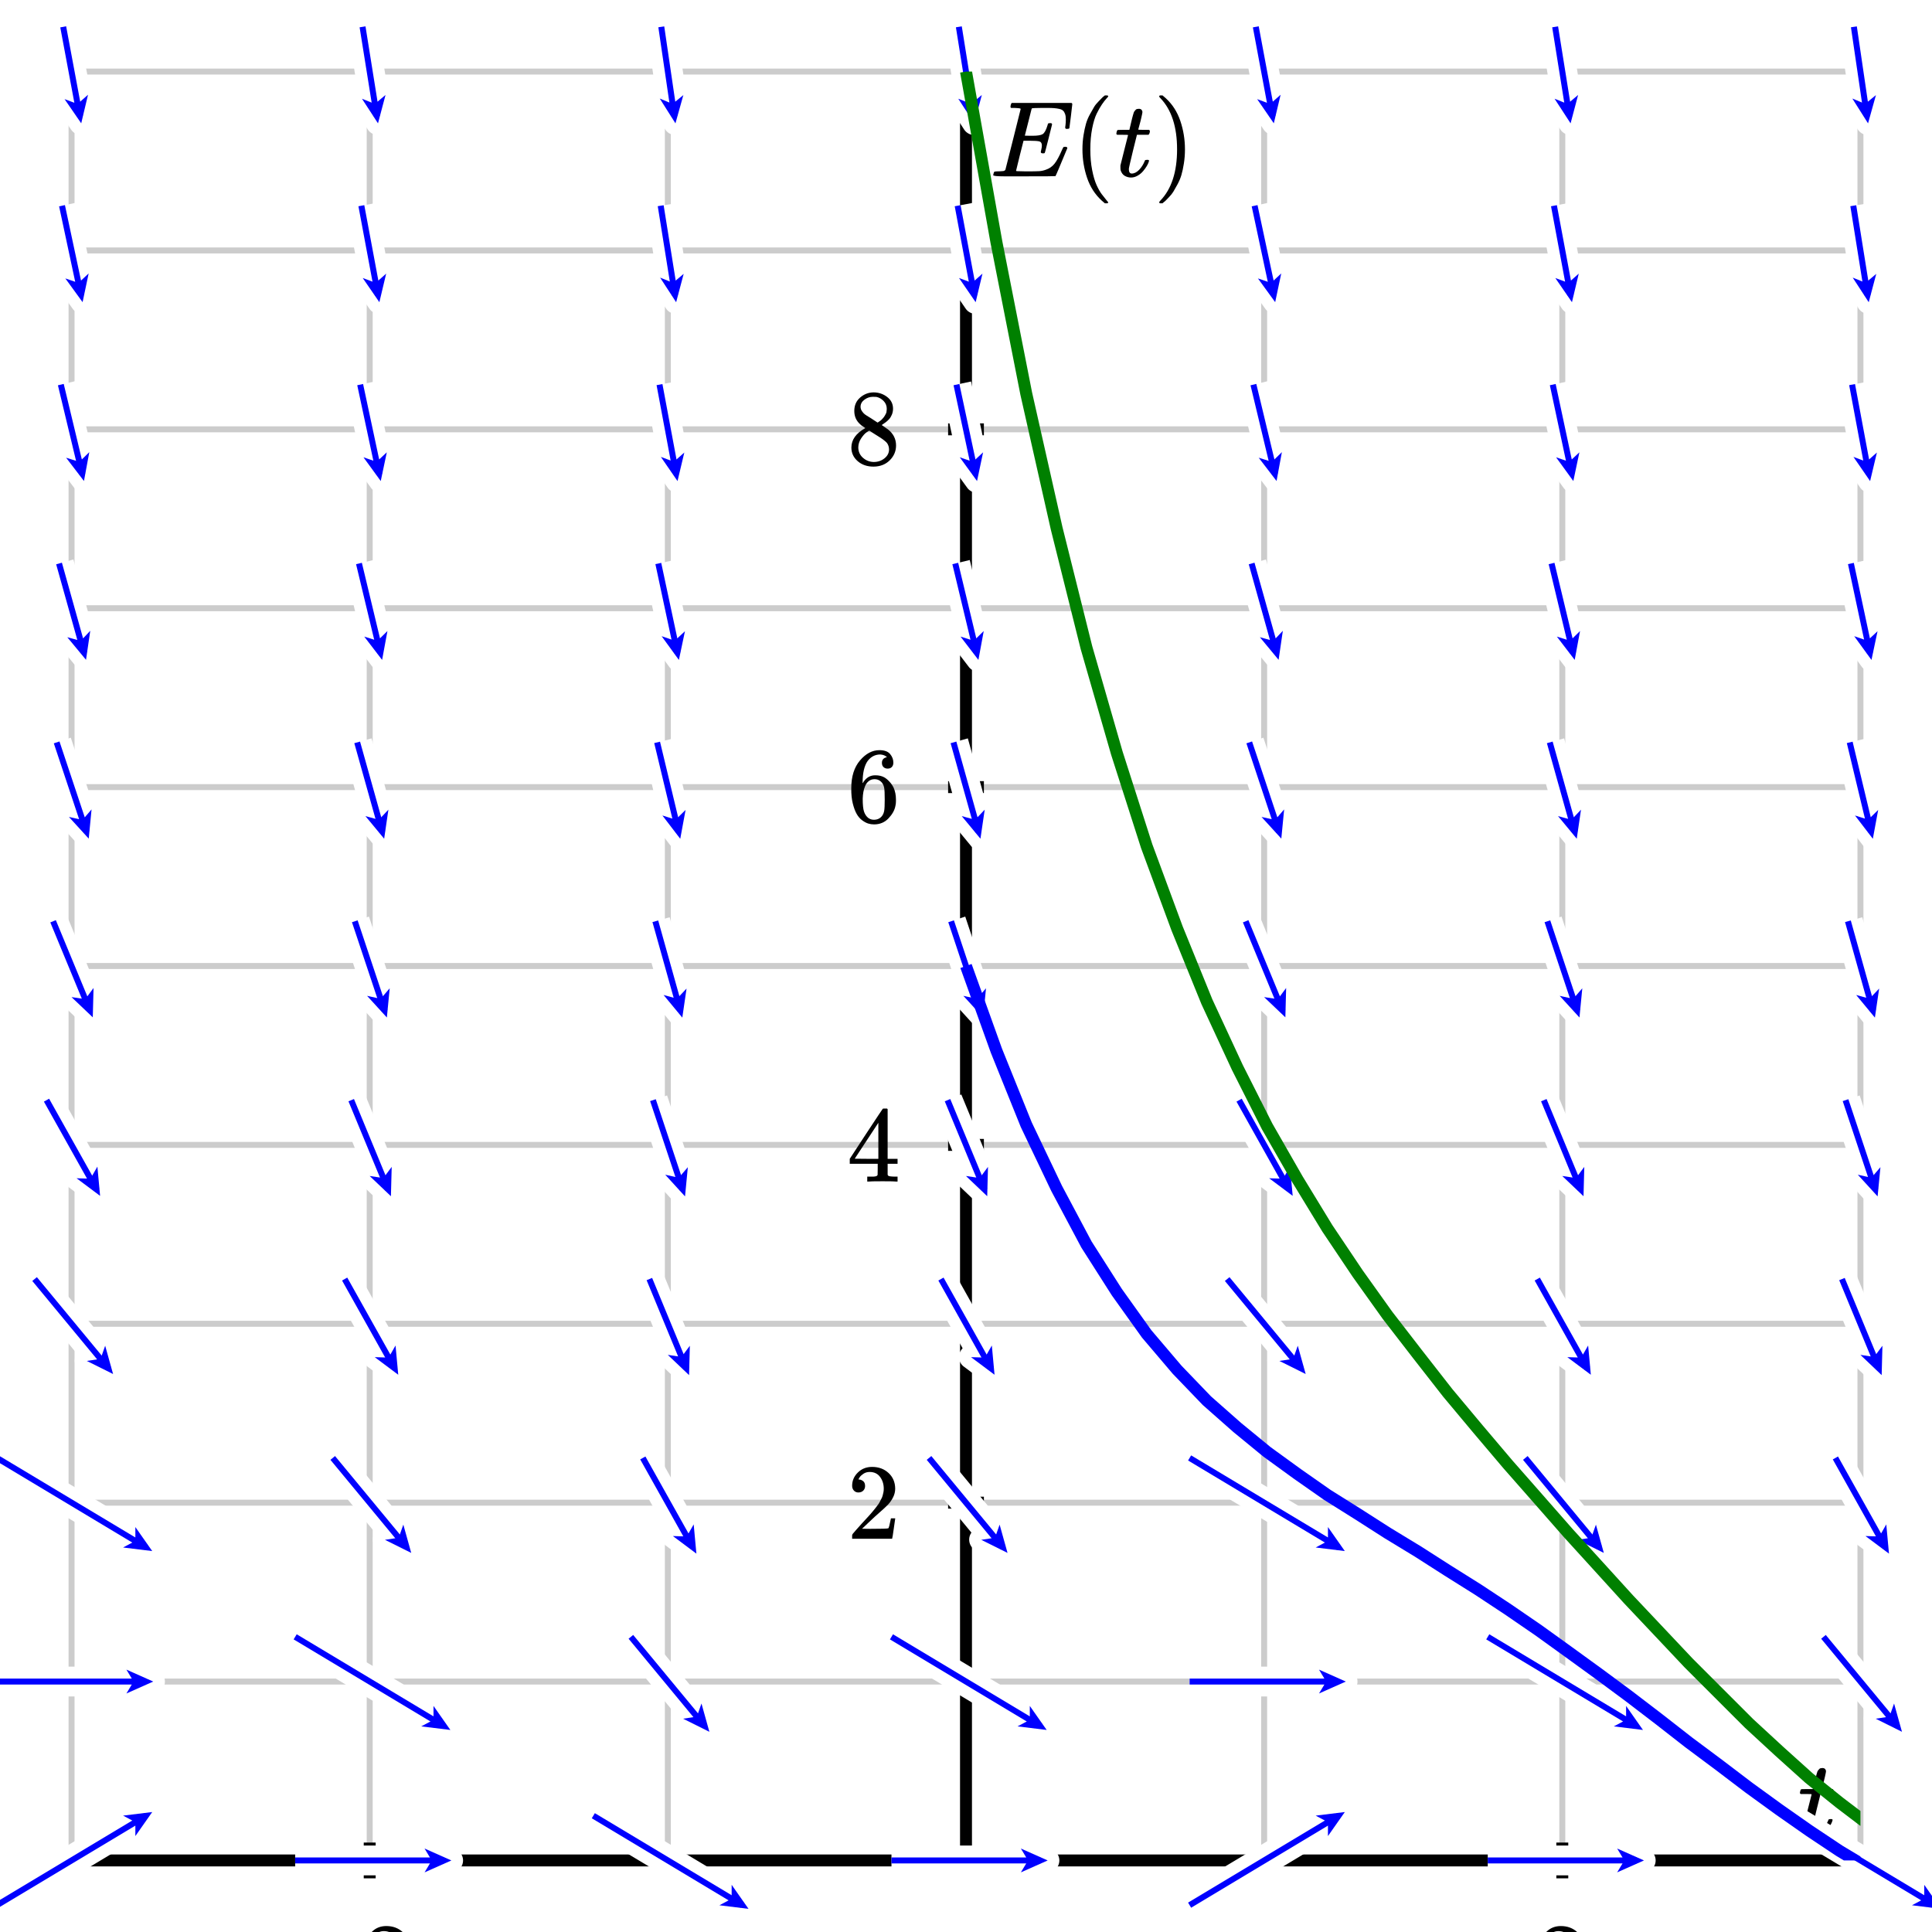 <svg xmlns="http://www.w3.org/2000/svg" id="diagram" width="324" height="324">
  <defs>
    <clipPath id="clipPath-0">
      <rect x="12.0" y="12.0" width="300.0" height="300.0"/>
    </clipPath>
    <clipPath id="clipPath-1">
      <rect x="12.0" y="12.0" width="300.0" height="300.0"/>
    </clipPath>
    <marker id="arrow-head-end-1_None_24_60-blue" markerWidth="4.5" markerHeight="4.0" markerUnits="userSpaceOnUse" orient="auto-start-reverse" refX="3.3" refY="2.0">
      <path d="M 4.5 2.0L 0.0 4.0L 0.9 2.5L 0.9 1.5L 0.0 0.0Z" fill="blue" stroke="none"/>
    </marker>
    <marker id="arrow-head-end-1_None_24_60-blue-outline" markerWidth="8.5" markerHeight="8.0" markerUnits="userSpaceOnUse" orient="auto-start-reverse" refX="5.3" refY="4.0">
      <path d="M 7.3 5.8 L 2.8 7.8 A 2 2 0 0 1 0.0 6.0 L 0.0 2.0 A 2 2 0 0 1 2.8 0.2 L 7.3 2.2 A 2 2 0 0 1 7.3 5.8 Z" fill="white" stroke="none"/>
    </marker>
    <line id="line-27-outline" x1="-0.5" y1="319.5" x2="24.5" y2="304.5"/>
    <line id="line-29-outline" x1="-0.5" y1="282.0" x2="24.5" y2="282.0"/>
    <line id="line-31-outline" x1="-0.5" y1="244.5" x2="24.5" y2="259.5"/>
    <line id="line-33-outline" x1="5.8" y1="214.5" x2="18.2" y2="229.5"/>
    <line id="line-35-outline" x1="7.8" y1="184.5" x2="16.2" y2="199.5"/>
    <line id="line-37-outline" x1="8.9" y1="154.5" x2="15.1" y2="169.5"/>
    <line id="line-39-outline" x1="9.5" y1="124.5" x2="14.5" y2="139.5"/>
    <line id="line-41-outline" x1="9.9" y1="94.5" x2="14.1" y2="109.5"/>
    <line id="line-43-outline" x1="10.2" y1="64.5" x2="13.8" y2="79.5"/>
    <line id="line-45-outline" x1="10.4" y1="34.5" x2="13.6" y2="49.5"/>
    <line id="line-47-outline" x1="10.6" y1="4.5" x2="13.4" y2="19.5"/>
    <line id="line-49-outline" x1="49.5" y1="312.0" x2="74.5" y2="312.0"/>
    <line id="line-51-outline" x1="49.5" y1="274.5" x2="74.5" y2="289.5"/>
    <line id="line-53-outline" x1="55.8" y1="244.5" x2="68.2" y2="259.5"/>
    <line id="line-55-outline" x1="57.8" y1="214.5" x2="66.2" y2="229.5"/>
    <line id="line-57-outline" x1="58.9" y1="184.5" x2="65.1" y2="199.5"/>
    <line id="line-59-outline" x1="59.5" y1="154.5" x2="64.5" y2="169.5"/>
    <line id="line-61-outline" x1="59.9" y1="124.5" x2="64.1" y2="139.5"/>
    <line id="line-63-outline" x1="60.2" y1="94.5" x2="63.8" y2="109.5"/>
    <line id="line-65-outline" x1="60.4" y1="64.5" x2="63.6" y2="79.5"/>
    <line id="line-67-outline" x1="60.6" y1="34.5" x2="63.4" y2="49.5"/>
    <line id="line-69-outline" x1="60.8" y1="4.5" x2="63.2" y2="19.5"/>
    <line id="line-71-outline" x1="99.5" y1="304.5" x2="124.5" y2="319.5"/>
    <line id="line-73-outline" x1="105.8" y1="274.5" x2="118.2" y2="289.5"/>
    <line id="line-75-outline" x1="107.8" y1="244.5" x2="116.2" y2="259.5"/>
    <line id="line-77-outline" x1="108.9" y1="214.5" x2="115.1" y2="229.5"/>
    <line id="line-79-outline" x1="109.5" y1="184.5" x2="114.5" y2="199.5"/>
    <line id="line-81-outline" x1="109.9" y1="154.5" x2="114.1" y2="169.5"/>
    <line id="line-83-outline" x1="110.2" y1="124.5" x2="113.8" y2="139.5"/>
    <line id="line-85-outline" x1="110.4" y1="94.5" x2="113.6" y2="109.5"/>
    <line id="line-87-outline" x1="110.6" y1="64.5" x2="113.4" y2="79.5"/>
    <line id="line-89-outline" x1="110.8" y1="34.5" x2="113.2" y2="49.5"/>
    <line id="line-91-outline" x1="110.9" y1="4.5" x2="113.1" y2="19.5"/>
    <line id="line-93-outline" x1="149.5" y1="312.0" x2="174.5" y2="312.0"/>
    <line id="line-95-outline" x1="149.5" y1="274.5" x2="174.5" y2="289.5"/>
    <line id="line-97-outline" x1="155.8" y1="244.5" x2="168.2" y2="259.5"/>
    <line id="line-99-outline" x1="157.8" y1="214.5" x2="166.2" y2="229.5"/>
    <line id="line-101-outline" x1="158.9" y1="184.5" x2="165.1" y2="199.5"/>
    <line id="line-103-outline" x1="159.5" y1="154.5" x2="164.5" y2="169.5"/>
    <line id="line-105-outline" x1="159.9" y1="124.5" x2="164.1" y2="139.5"/>
    <line id="line-107-outline" x1="160.2" y1="94.5" x2="163.8" y2="109.5"/>
    <line id="line-109-outline" x1="160.4" y1="64.5" x2="163.6" y2="79.5"/>
    <line id="line-111-outline" x1="160.6" y1="34.5" x2="163.4" y2="49.5"/>
    <line id="line-113-outline" x1="160.8" y1="4.5" x2="163.2" y2="19.5"/>
    <line id="line-115-outline" x1="199.5" y1="319.5" x2="224.5" y2="304.5"/>
    <line id="line-117-outline" x1="199.5" y1="282.0" x2="224.5" y2="282.0"/>
    <line id="line-119-outline" x1="199.5" y1="244.5" x2="224.5" y2="259.5"/>
    <line id="line-121-outline" x1="205.8" y1="214.5" x2="218.2" y2="229.5"/>
    <line id="line-123-outline" x1="207.8" y1="184.5" x2="216.2" y2="199.5"/>
    <line id="line-125-outline" x1="208.9" y1="154.5" x2="215.1" y2="169.5"/>
    <line id="line-127-outline" x1="209.5" y1="124.5" x2="214.5" y2="139.5"/>
    <line id="line-129-outline" x1="209.9" y1="94.5" x2="214.1" y2="109.5"/>
    <line id="line-131-outline" x1="210.2" y1="64.5" x2="213.8" y2="79.5"/>
    <line id="line-133-outline" x1="210.4" y1="34.5" x2="213.6" y2="49.5"/>
    <line id="line-135-outline" x1="210.6" y1="4.5" x2="213.4" y2="19.5"/>
    <line id="line-137-outline" x1="249.5" y1="312.0" x2="274.5" y2="312.0"/>
    <line id="line-139-outline" x1="249.5" y1="274.5" x2="274.5" y2="289.5"/>
    <line id="line-141-outline" x1="255.8" y1="244.5" x2="268.2" y2="259.5"/>
    <line id="line-143-outline" x1="257.8" y1="214.5" x2="266.2" y2="229.5"/>
    <line id="line-145-outline" x1="258.9" y1="184.5" x2="265.1" y2="199.5"/>
    <line id="line-147-outline" x1="259.5" y1="154.5" x2="264.5" y2="169.5"/>
    <line id="line-149-outline" x1="259.9" y1="124.5" x2="264.1" y2="139.5"/>
    <line id="line-151-outline" x1="260.2" y1="94.5" x2="263.8" y2="109.5"/>
    <line id="line-153-outline" x1="260.4" y1="64.5" x2="263.6" y2="79.5"/>
    <line id="line-155-outline" x1="260.6" y1="34.5" x2="263.4" y2="49.5"/>
    <line id="line-157-outline" x1="260.8" y1="4.5" x2="263.2" y2="19.5"/>
    <line id="line-159-outline" x1="299.5" y1="304.5" x2="324.5" y2="319.5"/>
    <line id="line-161-outline" x1="305.8" y1="274.5" x2="318.2" y2="289.5"/>
    <line id="line-163-outline" x1="307.8" y1="244.5" x2="316.2" y2="259.5"/>
    <line id="line-165-outline" x1="308.9" y1="214.5" x2="315.1" y2="229.5"/>
    <line id="line-167-outline" x1="309.5" y1="184.5" x2="314.5" y2="199.5"/>
    <line id="line-169-outline" x1="309.9" y1="154.5" x2="314.1" y2="169.5"/>
    <line id="line-171-outline" x1="310.2" y1="124.5" x2="313.8" y2="139.5"/>
    <line id="line-173-outline" x1="310.4" y1="94.5" x2="313.6" y2="109.5"/>
    <line id="line-175-outline" x1="310.6" y1="64.5" x2="313.4" y2="79.5"/>
    <line id="line-177-outline" x1="310.8" y1="34.5" x2="313.2" y2="49.5"/>
    <line id="line-179-outline" x1="310.9" y1="4.5" x2="313.1" y2="19.5"/>
  </defs>
  <g id="grid-axes">
    <g id="grid" stroke="#ccc" stroke-width="1">
      <line id="line-0" x1="12.0" y1="312.0" x2="12.0" y2="12.0"/>
      <line id="line-1" x1="62.0" y1="312.0" x2="62.0" y2="12.0"/>
      <line id="line-2" x1="112.0" y1="312.0" x2="112.0" y2="12.0"/>
      <line id="line-3" x1="162.0" y1="312.0" x2="162.0" y2="12.0"/>
      <line id="line-4" x1="212.0" y1="312.0" x2="212.0" y2="12.0"/>
      <line id="line-5" x1="262.0" y1="312.0" x2="262.0" y2="12.0"/>
      <line id="line-6" x1="312.0" y1="312.0" x2="312.0" y2="12.0"/>
      <line id="line-7" x1="12.0" y1="312.0" x2="312.0" y2="312.0"/>
      <line id="line-8" x1="12.0" y1="282.0" x2="312.0" y2="282.0"/>
      <line id="line-9" x1="12.0" y1="252.0" x2="312.0" y2="252.0"/>
      <line id="line-10" x1="12.0" y1="222.0" x2="312.0" y2="222.0"/>
      <line id="line-11" x1="12.0" y1="192.0" x2="312.0" y2="192.0"/>
      <line id="line-12" x1="12.0" y1="162.0" x2="312.0" y2="162.0"/>
      <line id="line-13" x1="12.0" y1="132.0" x2="312.0" y2="132.0"/>
      <line id="line-14" x1="12.0" y1="102.0" x2="312.0" y2="102.0"/>
      <line id="line-15" x1="12.0" y1="72.0" x2="312.0" y2="72.0"/>
      <line id="line-16" x1="12.0" y1="42.0" x2="312.0" y2="42.0"/>
      <line id="line-17" x1="12.0" y1="12.0" x2="312.0" y2="12.0"/>
    </g>
    <g id="axes" stroke="black" stroke-width="2">
      <line id="line-18" x1="12.0" y1="312.0" x2="312.0" y2="312.0" stroke="black" stroke-width="2"/>
      <line id="line-19" x1="162.0" y1="312.0" x2="162.0" y2="12.0" stroke="black" stroke-width="2"/>
      <g id="g-0">
        <line id="line-20" x1="62.0" y1="315.0" x2="62.0" y2="309.0"/>
        <line id="line-21" x1="262.0" y1="315.0" x2="262.0" y2="309.0"/>
      </g>
      <g id="g-1">
        <line id="line-22" x1="159.0" y1="252.0" x2="165.0" y2="252.0"/>
        <line id="line-23" x1="159.0" y1="192.0" x2="165.0" y2="192.0"/>
        <line id="line-24" x1="159.0" y1="132.0" x2="165.0" y2="132.0"/>
        <line id="line-25" x1="159.0" y1="72.0" x2="165.0" y2="72.0"/>
      </g>
    </g>
    <g id="label-0" transform="translate(62.0,323.0) translate(-7.5,-0.0)">
      <g id="g-4">
        <svg xmlns:xlink="http://www.w3.org/1999/xlink" style="vertical-align: 0.000px" width="15.080px" height="12.056px" role="img" focusable="false" viewBox="0 -666 833 666" x="0.0" y="0.0">
          <defs>
            <path id="MJX-2-TEX-N-2D" d="M11 179V252H277V179H11Z"/>
            <path id="MJX-2-TEX-N-32" d="M109 429Q82 429 66 447T50 491Q50 562 103 614T235 666Q326 666 387 610T449 465Q449 422 429 383T381 315T301 241Q265 210 201 149L142 93L218 92Q375 92 385 97Q392 99 409 186V189H449V186Q448 183 436 95T421 3V0H50V19V31Q50 38 56 46T86 81Q115 113 136 137Q145 147 170 174T204 211T233 244T261 278T284 308T305 340T320 369T333 401T340 431T343 464Q343 527 309 573T212 619Q179 619 154 602T119 569T109 550Q109 549 114 549Q132 549 151 535T170 489Q170 464 154 447T109 429Z"/>
          </defs>
          <g stroke="currentColor" fill="currentColor" stroke-width="0" transform="scale(1,-1)">
            <g data-mml-node="math">
              <g data-mml-node="mtext" data-semantic-type="text" data-semantic-role="unknown" data-semantic-font="normal" data-semantic-annotation="clearspeak:unit" data-semantic-id="0" data-semantic-speech="hyphen 2">
                <use data-c="2D" xlink:href="#MJX-2-TEX-N-2D"/>
                <use data-c="32" xlink:href="#MJX-2-TEX-N-32" transform="translate(333,0)"/>
              </g>
            </g>
          </g>
        </svg>
      </g>
    </g>
    <g id="label-1" transform="translate(262.0,323.0) translate(-4.5,-0.0)">
      <g id="g-5">
        <svg xmlns:xlink="http://www.w3.org/1999/xlink" style="vertical-align: 0.000px" width="9.048px" height="12.056px" role="img" focusable="false" viewBox="0 -666 500 666" x="0.0" y="0.0">
          <defs>
            <path id="MJX-3-TEX-N-32" d="M109 429Q82 429 66 447T50 491Q50 562 103 614T235 666Q326 666 387 610T449 465Q449 422 429 383T381 315T301 241Q265 210 201 149L142 93L218 92Q375 92 385 97Q392 99 409 186V189H449V186Q448 183 436 95T421 3V0H50V19V31Q50 38 56 46T86 81Q115 113 136 137Q145 147 170 174T204 211T233 244T261 278T284 308T305 340T320 369T333 401T340 431T343 464Q343 527 309 573T212 619Q179 619 154 602T119 569T109 550Q109 549 114 549Q132 549 151 535T170 489Q170 464 154 447T109 429Z"/>
          </defs>
          <g stroke="currentColor" fill="currentColor" stroke-width="0" transform="scale(1,-1)">
            <g data-mml-node="math">
              <g data-mml-node="mtext" data-semantic-type="text" data-semantic-role="integer" data-semantic-font="normal" data-semantic-annotation="clearspeak:unit" data-semantic-id="0" data-semantic-speech="2">
                <use data-c="32" xlink:href="#MJX-3-TEX-N-32"/>
              </g>
            </g>
          </g>
        </svg>
      </g>
    </g>
    <g id="label-2" transform="translate(151.0,252.0) translate(-9.0,-6.0)">
      <g id="g-6">
        <svg xmlns:xlink="http://www.w3.org/1999/xlink" style="vertical-align: 0.000px" width="9.048px" height="12.056px" role="img" focusable="false" viewBox="0 -666 500 666" x="0.0" y="0.0">
          <defs>
            <path id="MJX-4-TEX-N-32" d="M109 429Q82 429 66 447T50 491Q50 562 103 614T235 666Q326 666 387 610T449 465Q449 422 429 383T381 315T301 241Q265 210 201 149L142 93L218 92Q375 92 385 97Q392 99 409 186V189H449V186Q448 183 436 95T421 3V0H50V19V31Q50 38 56 46T86 81Q115 113 136 137Q145 147 170 174T204 211T233 244T261 278T284 308T305 340T320 369T333 401T340 431T343 464Q343 527 309 573T212 619Q179 619 154 602T119 569T109 550Q109 549 114 549Q132 549 151 535T170 489Q170 464 154 447T109 429Z"/>
          </defs>
          <g stroke="currentColor" fill="currentColor" stroke-width="0" transform="scale(1,-1)">
            <g data-mml-node="math">
              <g data-mml-node="mtext" data-semantic-type="text" data-semantic-role="integer" data-semantic-font="normal" data-semantic-annotation="clearspeak:unit" data-semantic-id="0" data-semantic-speech="2">
                <use data-c="32" xlink:href="#MJX-4-TEX-N-32"/>
              </g>
            </g>
          </g>
        </svg>
      </g>
    </g>
    <g id="label-3" transform="translate(151.0,192.0) translate(-9.0,-6.1)">
      <g id="g-7">
        <svg xmlns:xlink="http://www.w3.org/1999/xlink" style="vertical-align: 0.000px" width="9.048px" height="12.256px" role="img" focusable="false" viewBox="0 -677 500 677" x="0.0" y="0.0">
          <defs>
            <path id="MJX-5-TEX-N-34" d="M462 0Q444 3 333 3Q217 3 199 0H190V46H221Q241 46 248 46T265 48T279 53T286 61Q287 63 287 115V165H28V211L179 442Q332 674 334 675Q336 677 355 677H373L379 671V211H471V165H379V114Q379 73 379 66T385 54Q393 47 442 46H471V0H462ZM293 211V545L74 212L183 211H293Z"/>
          </defs>
          <g stroke="currentColor" fill="currentColor" stroke-width="0" transform="scale(1,-1)">
            <g data-mml-node="math">
              <g data-mml-node="mtext" data-semantic-type="text" data-semantic-role="integer" data-semantic-font="normal" data-semantic-annotation="clearspeak:unit" data-semantic-id="0" data-semantic-speech="4">
                <use data-c="34" xlink:href="#MJX-5-TEX-N-34"/>
              </g>
            </g>
          </g>
        </svg>
      </g>
    </g>
    <g id="label-4" transform="translate(151.0,132.0) translate(-9.0,-6.2)">
      <g id="g-8">
        <svg xmlns:xlink="http://www.w3.org/1999/xlink" style="vertical-align: -0.400px" width="9.048px" height="12.456px" role="img" focusable="false" viewBox="0 -666 500 688" x="0.0" y="0.0">
          <defs>
            <path id="MJX-6-TEX-N-36" d="M42 313Q42 476 123 571T303 666Q372 666 402 630T432 550Q432 525 418 510T379 495Q356 495 341 509T326 548Q326 592 373 601Q351 623 311 626Q240 626 194 566Q147 500 147 364L148 360Q153 366 156 373Q197 433 263 433H267Q313 433 348 414Q372 400 396 374T435 317Q456 268 456 210V192Q456 169 451 149Q440 90 387 34T253 -22Q225 -22 199 -14T143 16T92 75T56 172T42 313ZM257 397Q227 397 205 380T171 335T154 278T148 216Q148 133 160 97T198 39Q222 21 251 21Q302 21 329 59Q342 77 347 104T352 209Q352 289 347 316T329 361Q302 397 257 397Z"/>
          </defs>
          <g stroke="currentColor" fill="currentColor" stroke-width="0" transform="scale(1,-1)">
            <g data-mml-node="math">
              <g data-mml-node="mtext" data-semantic-type="text" data-semantic-role="integer" data-semantic-font="normal" data-semantic-annotation="clearspeak:unit" data-semantic-id="0" data-semantic-speech="6">
                <use data-c="36" xlink:href="#MJX-6-TEX-N-36"/>
              </g>
            </g>
          </g>
        </svg>
      </g>
    </g>
    <g id="label-5" transform="translate(151.0,72.0) translate(-9.0,-6.2)">
      <g id="g-9">
        <svg xmlns:xlink="http://www.w3.org/1999/xlink" style="vertical-align: -0.400px" width="9.048px" height="12.456px" role="img" focusable="false" viewBox="0 -666 500 688" x="0.0" y="0.0">
          <defs>
            <path id="MJX-7-TEX-N-38" d="M70 417T70 494T124 618T248 666Q319 666 374 624T429 515Q429 485 418 459T392 417T361 389T335 371T324 363L338 354Q352 344 366 334T382 323Q457 264 457 174Q457 95 399 37T249 -22Q159 -22 101 29T43 155Q43 263 172 335L154 348Q133 361 127 368Q70 417 70 494ZM286 386L292 390Q298 394 301 396T311 403T323 413T334 425T345 438T355 454T364 471T369 491T371 513Q371 556 342 586T275 624Q268 625 242 625Q201 625 165 599T128 534Q128 511 141 492T167 463T217 431Q224 426 228 424L286 386ZM250 21Q308 21 350 55T392 137Q392 154 387 169T375 194T353 216T330 234T301 253T274 270Q260 279 244 289T218 306L210 311Q204 311 181 294T133 239T107 157Q107 98 150 60T250 21Z"/>
          </defs>
          <g stroke="currentColor" fill="currentColor" stroke-width="0" transform="scale(1,-1)">
            <g data-mml-node="math">
              <g data-mml-node="mtext" data-semantic-type="text" data-semantic-role="integer" data-semantic-font="normal" data-semantic-annotation="clearspeak:unit" data-semantic-id="0" data-semantic-speech="8">
                <use data-c="38" xlink:href="#MJX-7-TEX-N-38"/>
              </g>
            </g>
          </g>
        </svg>
      </g>
    </g>
    <g id="label-6" transform="translate(308.0,308.0) translate(-6.5,-11.5)">
      <g id="g-10">
        <svg xmlns:xlink="http://www.w3.org/1999/xlink" style="vertical-align: -0.200px" width="6.536px" height="11.528px" role="img" focusable="false" viewBox="0 -626 361 637" x="0.0" y="0.0">
          <defs>
            <path id="MJX-8-TEX-I-1D461" d="M26 385Q19 392 19 395Q19 399 22 411T27 425Q29 430 36 430T87 431H140L159 511Q162 522 166 540T173 566T179 586T187 603T197 615T211 624T229 626Q247 625 254 615T261 596Q261 589 252 549T232 470L222 433Q222 431 272 431H323Q330 424 330 420Q330 398 317 385H210L174 240Q135 80 135 68Q135 26 162 26Q197 26 230 60T283 144Q285 150 288 151T303 153H307Q322 153 322 145Q322 142 319 133Q314 117 301 95T267 48T216 6T155 -11Q125 -11 98 4T59 56Q57 64 57 83V101L92 241Q127 382 128 383Q128 385 77 385H26Z"/>
          </defs>
          <g stroke="currentColor" fill="currentColor" stroke-width="0" transform="scale(1,-1)">
            <g data-mml-node="math">
              <g data-mml-node="mi" data-semantic-type="identifier" data-semantic-role="latinletter" data-semantic-font="italic" data-semantic-annotation="clearspeak:simple" data-semantic-id="0" data-semantic-speech="t">
                <use data-c="1D461" xlink:href="#MJX-8-TEX-I-1D461"/>
              </g>
            </g>
          </g>
        </svg>
      </g>
    </g>
    <g id="label-7" transform="translate(166.0,16.0) translate(0.0,-0.0)">
      <g id="g-11">
        <svg xmlns:xlink="http://www.w3.org/1999/xlink" style="vertical-align: -4.528px" width="34.440px" height="18.096px" role="img" focusable="false" viewBox="0 -750 1903 1000" x="0.0" y="0.0">
          <defs>
            <path id="MJX-9-TEX-I-1D438" d="M492 213Q472 213 472 226Q472 230 477 250T482 285Q482 316 461 323T364 330H312Q311 328 277 192T243 52Q243 48 254 48T334 46Q428 46 458 48T518 61Q567 77 599 117T670 248Q680 270 683 272Q690 274 698 274Q718 274 718 261Q613 7 608 2Q605 0 322 0H133Q31 0 31 11Q31 13 34 25Q38 41 42 43T65 46Q92 46 125 49Q139 52 144 61Q146 66 215 342T285 622Q285 629 281 629Q273 632 228 634H197Q191 640 191 642T193 659Q197 676 203 680H757Q764 676 764 669Q764 664 751 557T737 447Q735 440 717 440H705Q698 445 698 453L701 476Q704 500 704 528Q704 558 697 578T678 609T643 625T596 632T532 634H485Q397 633 392 631Q388 629 386 622Q385 619 355 499T324 377Q347 376 372 376H398Q464 376 489 391T534 472Q538 488 540 490T557 493Q562 493 565 493T570 492T572 491T574 487T577 483L544 351Q511 218 508 216Q505 213 492 213Z"/>
            <path id="MJX-9-TEX-N-2061" d=""/>
            <path id="MJX-9-TEX-N-28" d="M94 250Q94 319 104 381T127 488T164 576T202 643T244 695T277 729T302 750H315H319Q333 750 333 741Q333 738 316 720T275 667T226 581T184 443T167 250T184 58T225 -81T274 -167T316 -220T333 -241Q333 -250 318 -250H315H302L274 -226Q180 -141 137 -14T94 250Z"/>
            <path id="MJX-9-TEX-I-1D461" d="M26 385Q19 392 19 395Q19 399 22 411T27 425Q29 430 36 430T87 431H140L159 511Q162 522 166 540T173 566T179 586T187 603T197 615T211 624T229 626Q247 625 254 615T261 596Q261 589 252 549T232 470L222 433Q222 431 272 431H323Q330 424 330 420Q330 398 317 385H210L174 240Q135 80 135 68Q135 26 162 26Q197 26 230 60T283 144Q285 150 288 151T303 153H307Q322 153 322 145Q322 142 319 133Q314 117 301 95T267 48T216 6T155 -11Q125 -11 98 4T59 56Q57 64 57 83V101L92 241Q127 382 128 383Q128 385 77 385H26Z"/>
            <path id="MJX-9-TEX-N-29" d="M60 749L64 750Q69 750 74 750H86L114 726Q208 641 251 514T294 250Q294 182 284 119T261 12T224 -76T186 -143T145 -194T113 -227T90 -246Q87 -249 86 -250H74Q66 -250 63 -250T58 -247T55 -238Q56 -237 66 -225Q221 -64 221 250T66 725Q56 737 55 738Q55 746 60 749Z"/>
          </defs>
          <g stroke="currentColor" fill="currentColor" stroke-width="0" transform="scale(1,-1)">
            <g data-mml-node="math" data-semantic-type="appl" data-semantic-role="simple function" data-semantic-annotation="clearspeak:simple" data-semantic-id="6" data-semantic-children="0,4" data-semantic-content="5,0" data-semantic-speech="upper E left parenthesis t right parenthesis">
              <g data-mml-node="mi" data-semantic-type="identifier" data-semantic-role="simple function" data-semantic-font="italic" data-semantic-annotation="clearspeak:simple" data-semantic-id="0" data-semantic-parent="6" data-semantic-operator="appl" data-semantic-speech="upper E">
                <use data-c="1D438" xlink:href="#MJX-9-TEX-I-1D438"/>
              </g>
              <g data-mml-node="mo" data-semantic-type="punctuation" data-semantic-role="application" data-semantic-id="5" data-semantic-parent="6" data-semantic-added="true" data-semantic-operator="appl" data-semantic-speech="of" transform="translate(764,0)">
                <use data-c="2061" xlink:href="#MJX-9-TEX-N-2061"/>
              </g>
              <g data-mml-node="mrow" data-semantic-type="fenced" data-semantic-role="leftright" data-semantic-id="4" data-semantic-children="2" data-semantic-content="1,3" data-semantic-parent="6" data-semantic-speech="left parenthesis t right parenthesis" transform="translate(764,0)">
                <g data-mml-node="mo" data-semantic-type="fence" data-semantic-role="open" data-semantic-id="1" data-semantic-parent="4" data-semantic-operator="fenced" data-semantic-speech="left parenthesis">
                  <use data-c="28" xlink:href="#MJX-9-TEX-N-28"/>
                </g>
                <g data-mml-node="mi" data-semantic-type="identifier" data-semantic-role="latinletter" data-semantic-font="italic" data-semantic-annotation="clearspeak:simple" data-semantic-id="2" data-semantic-parent="4" data-semantic-speech="t" transform="translate(389,0)">
                  <use data-c="1D461" xlink:href="#MJX-9-TEX-I-1D461"/>
                </g>
                <g data-mml-node="mo" data-semantic-type="fence" data-semantic-role="close" data-semantic-id="3" data-semantic-parent="4" data-semantic-operator="fenced" data-semantic-speech="right parenthesis" transform="translate(750,0)">
                  <use data-c="29" xlink:href="#MJX-9-TEX-N-29"/>
                </g>
              </g>
            </g>
          </g>
        </svg>
      </g>
    </g>
  </g>
  <g id="g-2">
    <use fill="none" stroke-width="5" stroke="white" href="#line-27-outline" marker-end="url(#arrow-head-end-1_None_24_60-blue-outline)"/>
    <use fill="none" stroke-width="5" stroke="white" href="#line-29-outline" marker-end="url(#arrow-head-end-1_None_24_60-blue-outline)"/>
    <use fill="none" stroke-width="5" stroke="white" href="#line-31-outline" marker-end="url(#arrow-head-end-1_None_24_60-blue-outline)"/>
    <use fill="none" stroke-width="5" stroke="white" href="#line-33-outline" marker-end="url(#arrow-head-end-1_None_24_60-blue-outline)"/>
    <use fill="none" stroke-width="5" stroke="white" href="#line-35-outline" marker-end="url(#arrow-head-end-1_None_24_60-blue-outline)"/>
    <use fill="none" stroke-width="5" stroke="white" href="#line-37-outline" marker-end="url(#arrow-head-end-1_None_24_60-blue-outline)"/>
    <use fill="none" stroke-width="5" stroke="white" href="#line-39-outline" marker-end="url(#arrow-head-end-1_None_24_60-blue-outline)"/>
    <use fill="none" stroke-width="5" stroke="white" href="#line-41-outline" marker-end="url(#arrow-head-end-1_None_24_60-blue-outline)"/>
    <use fill="none" stroke-width="5" stroke="white" href="#line-43-outline" marker-end="url(#arrow-head-end-1_None_24_60-blue-outline)"/>
    <use fill="none" stroke-width="5" stroke="white" href="#line-45-outline" marker-end="url(#arrow-head-end-1_None_24_60-blue-outline)"/>
    <use fill="none" stroke-width="5" stroke="white" href="#line-47-outline" marker-end="url(#arrow-head-end-1_None_24_60-blue-outline)"/>
    <use fill="none" stroke-width="5" stroke="white" href="#line-49-outline" marker-end="url(#arrow-head-end-1_None_24_60-blue-outline)"/>
    <use fill="none" stroke-width="5" stroke="white" href="#line-51-outline" marker-end="url(#arrow-head-end-1_None_24_60-blue-outline)"/>
    <use fill="none" stroke-width="5" stroke="white" href="#line-53-outline" marker-end="url(#arrow-head-end-1_None_24_60-blue-outline)"/>
    <use fill="none" stroke-width="5" stroke="white" href="#line-55-outline" marker-end="url(#arrow-head-end-1_None_24_60-blue-outline)"/>
    <use fill="none" stroke-width="5" stroke="white" href="#line-57-outline" marker-end="url(#arrow-head-end-1_None_24_60-blue-outline)"/>
    <use fill="none" stroke-width="5" stroke="white" href="#line-59-outline" marker-end="url(#arrow-head-end-1_None_24_60-blue-outline)"/>
    <use fill="none" stroke-width="5" stroke="white" href="#line-61-outline" marker-end="url(#arrow-head-end-1_None_24_60-blue-outline)"/>
    <use fill="none" stroke-width="5" stroke="white" href="#line-63-outline" marker-end="url(#arrow-head-end-1_None_24_60-blue-outline)"/>
    <use fill="none" stroke-width="5" stroke="white" href="#line-65-outline" marker-end="url(#arrow-head-end-1_None_24_60-blue-outline)"/>
    <use fill="none" stroke-width="5" stroke="white" href="#line-67-outline" marker-end="url(#arrow-head-end-1_None_24_60-blue-outline)"/>
    <use fill="none" stroke-width="5" stroke="white" href="#line-69-outline" marker-end="url(#arrow-head-end-1_None_24_60-blue-outline)"/>
    <use fill="none" stroke-width="5" stroke="white" href="#line-71-outline" marker-end="url(#arrow-head-end-1_None_24_60-blue-outline)"/>
    <use fill="none" stroke-width="5" stroke="white" href="#line-73-outline" marker-end="url(#arrow-head-end-1_None_24_60-blue-outline)"/>
    <use fill="none" stroke-width="5" stroke="white" href="#line-75-outline" marker-end="url(#arrow-head-end-1_None_24_60-blue-outline)"/>
    <use fill="none" stroke-width="5" stroke="white" href="#line-77-outline" marker-end="url(#arrow-head-end-1_None_24_60-blue-outline)"/>
    <use fill="none" stroke-width="5" stroke="white" href="#line-79-outline" marker-end="url(#arrow-head-end-1_None_24_60-blue-outline)"/>
    <use fill="none" stroke-width="5" stroke="white" href="#line-81-outline" marker-end="url(#arrow-head-end-1_None_24_60-blue-outline)"/>
    <use fill="none" stroke-width="5" stroke="white" href="#line-83-outline" marker-end="url(#arrow-head-end-1_None_24_60-blue-outline)"/>
    <use fill="none" stroke-width="5" stroke="white" href="#line-85-outline" marker-end="url(#arrow-head-end-1_None_24_60-blue-outline)"/>
    <use fill="none" stroke-width="5" stroke="white" href="#line-87-outline" marker-end="url(#arrow-head-end-1_None_24_60-blue-outline)"/>
    <use fill="none" stroke-width="5" stroke="white" href="#line-89-outline" marker-end="url(#arrow-head-end-1_None_24_60-blue-outline)"/>
    <use fill="none" stroke-width="5" stroke="white" href="#line-91-outline" marker-end="url(#arrow-head-end-1_None_24_60-blue-outline)"/>
    <use fill="none" stroke-width="5" stroke="white" href="#line-93-outline" marker-end="url(#arrow-head-end-1_None_24_60-blue-outline)"/>
    <use fill="none" stroke-width="5" stroke="white" href="#line-95-outline" marker-end="url(#arrow-head-end-1_None_24_60-blue-outline)"/>
    <use fill="none" stroke-width="5" stroke="white" href="#line-97-outline" marker-end="url(#arrow-head-end-1_None_24_60-blue-outline)"/>
    <use fill="none" stroke-width="5" stroke="white" href="#line-99-outline" marker-end="url(#arrow-head-end-1_None_24_60-blue-outline)"/>
    <use fill="none" stroke-width="5" stroke="white" href="#line-101-outline" marker-end="url(#arrow-head-end-1_None_24_60-blue-outline)"/>
    <use fill="none" stroke-width="5" stroke="white" href="#line-103-outline" marker-end="url(#arrow-head-end-1_None_24_60-blue-outline)"/>
    <use fill="none" stroke-width="5" stroke="white" href="#line-105-outline" marker-end="url(#arrow-head-end-1_None_24_60-blue-outline)"/>
    <use fill="none" stroke-width="5" stroke="white" href="#line-107-outline" marker-end="url(#arrow-head-end-1_None_24_60-blue-outline)"/>
    <use fill="none" stroke-width="5" stroke="white" href="#line-109-outline" marker-end="url(#arrow-head-end-1_None_24_60-blue-outline)"/>
    <use fill="none" stroke-width="5" stroke="white" href="#line-111-outline" marker-end="url(#arrow-head-end-1_None_24_60-blue-outline)"/>
    <use fill="none" stroke-width="5" stroke="white" href="#line-113-outline" marker-end="url(#arrow-head-end-1_None_24_60-blue-outline)"/>
    <use fill="none" stroke-width="5" stroke="white" href="#line-115-outline" marker-end="url(#arrow-head-end-1_None_24_60-blue-outline)"/>
    <use fill="none" stroke-width="5" stroke="white" href="#line-117-outline" marker-end="url(#arrow-head-end-1_None_24_60-blue-outline)"/>
    <use fill="none" stroke-width="5" stroke="white" href="#line-119-outline" marker-end="url(#arrow-head-end-1_None_24_60-blue-outline)"/>
    <use fill="none" stroke-width="5" stroke="white" href="#line-121-outline" marker-end="url(#arrow-head-end-1_None_24_60-blue-outline)"/>
    <use fill="none" stroke-width="5" stroke="white" href="#line-123-outline" marker-end="url(#arrow-head-end-1_None_24_60-blue-outline)"/>
    <use fill="none" stroke-width="5" stroke="white" href="#line-125-outline" marker-end="url(#arrow-head-end-1_None_24_60-blue-outline)"/>
    <use fill="none" stroke-width="5" stroke="white" href="#line-127-outline" marker-end="url(#arrow-head-end-1_None_24_60-blue-outline)"/>
    <use fill="none" stroke-width="5" stroke="white" href="#line-129-outline" marker-end="url(#arrow-head-end-1_None_24_60-blue-outline)"/>
    <use fill="none" stroke-width="5" stroke="white" href="#line-131-outline" marker-end="url(#arrow-head-end-1_None_24_60-blue-outline)"/>
    <use fill="none" stroke-width="5" stroke="white" href="#line-133-outline" marker-end="url(#arrow-head-end-1_None_24_60-blue-outline)"/>
    <use fill="none" stroke-width="5" stroke="white" href="#line-135-outline" marker-end="url(#arrow-head-end-1_None_24_60-blue-outline)"/>
    <use fill="none" stroke-width="5" stroke="white" href="#line-137-outline" marker-end="url(#arrow-head-end-1_None_24_60-blue-outline)"/>
    <use fill="none" stroke-width="5" stroke="white" href="#line-139-outline" marker-end="url(#arrow-head-end-1_None_24_60-blue-outline)"/>
    <use fill="none" stroke-width="5" stroke="white" href="#line-141-outline" marker-end="url(#arrow-head-end-1_None_24_60-blue-outline)"/>
    <use fill="none" stroke-width="5" stroke="white" href="#line-143-outline" marker-end="url(#arrow-head-end-1_None_24_60-blue-outline)"/>
    <use fill="none" stroke-width="5" stroke="white" href="#line-145-outline" marker-end="url(#arrow-head-end-1_None_24_60-blue-outline)"/>
    <use fill="none" stroke-width="5" stroke="white" href="#line-147-outline" marker-end="url(#arrow-head-end-1_None_24_60-blue-outline)"/>
    <use fill="none" stroke-width="5" stroke="white" href="#line-149-outline" marker-end="url(#arrow-head-end-1_None_24_60-blue-outline)"/>
    <use fill="none" stroke-width="5" stroke="white" href="#line-151-outline" marker-end="url(#arrow-head-end-1_None_24_60-blue-outline)"/>
    <use fill="none" stroke-width="5" stroke="white" href="#line-153-outline" marker-end="url(#arrow-head-end-1_None_24_60-blue-outline)"/>
    <use fill="none" stroke-width="5" stroke="white" href="#line-155-outline" marker-end="url(#arrow-head-end-1_None_24_60-blue-outline)"/>
    <use fill="none" stroke-width="5" stroke="white" href="#line-157-outline" marker-end="url(#arrow-head-end-1_None_24_60-blue-outline)"/>
    <use fill="none" stroke-width="5" stroke="white" href="#line-159-outline" marker-end="url(#arrow-head-end-1_None_24_60-blue-outline)"/>
    <use fill="none" stroke-width="5" stroke="white" href="#line-161-outline" marker-end="url(#arrow-head-end-1_None_24_60-blue-outline)"/>
    <use fill="none" stroke-width="5" stroke="white" href="#line-163-outline" marker-end="url(#arrow-head-end-1_None_24_60-blue-outline)"/>
    <use fill="none" stroke-width="5" stroke="white" href="#line-165-outline" marker-end="url(#arrow-head-end-1_None_24_60-blue-outline)"/>
    <use fill="none" stroke-width="5" stroke="white" href="#line-167-outline" marker-end="url(#arrow-head-end-1_None_24_60-blue-outline)"/>
    <use fill="none" stroke-width="5" stroke="white" href="#line-169-outline" marker-end="url(#arrow-head-end-1_None_24_60-blue-outline)"/>
    <use fill="none" stroke-width="5" stroke="white" href="#line-171-outline" marker-end="url(#arrow-head-end-1_None_24_60-blue-outline)"/>
    <use fill="none" stroke-width="5" stroke="white" href="#line-173-outline" marker-end="url(#arrow-head-end-1_None_24_60-blue-outline)"/>
    <use fill="none" stroke-width="5" stroke="white" href="#line-175-outline" marker-end="url(#arrow-head-end-1_None_24_60-blue-outline)"/>
    <use fill="none" stroke-width="5" stroke="white" href="#line-177-outline" marker-end="url(#arrow-head-end-1_None_24_60-blue-outline)"/>
    <use fill="none" stroke-width="5" stroke="white" href="#line-179-outline" marker-end="url(#arrow-head-end-1_None_24_60-blue-outline)"/>
  </g>
  <g id="g-3">
    <use id="line-27" fill="none" stroke-width="1" stroke="blue" stroke-dasharray="none" href="#line-27-outline" marker-end="url(#arrow-head-end-1_None_24_60-blue)"/>
    <use id="line-29" fill="none" stroke-width="1" stroke="blue" stroke-dasharray="none" href="#line-29-outline" marker-end="url(#arrow-head-end-1_None_24_60-blue)"/>
    <use id="line-31" fill="none" stroke-width="1" stroke="blue" stroke-dasharray="none" href="#line-31-outline" marker-end="url(#arrow-head-end-1_None_24_60-blue)"/>
    <use id="line-33" fill="none" stroke-width="1" stroke="blue" stroke-dasharray="none" href="#line-33-outline" marker-end="url(#arrow-head-end-1_None_24_60-blue)"/>
    <use id="line-35" fill="none" stroke-width="1" stroke="blue" stroke-dasharray="none" href="#line-35-outline" marker-end="url(#arrow-head-end-1_None_24_60-blue)"/>
    <use id="line-37" fill="none" stroke-width="1" stroke="blue" stroke-dasharray="none" href="#line-37-outline" marker-end="url(#arrow-head-end-1_None_24_60-blue)"/>
    <use id="line-39" fill="none" stroke-width="1" stroke="blue" stroke-dasharray="none" href="#line-39-outline" marker-end="url(#arrow-head-end-1_None_24_60-blue)"/>
    <use id="line-41" fill="none" stroke-width="1" stroke="blue" stroke-dasharray="none" href="#line-41-outline" marker-end="url(#arrow-head-end-1_None_24_60-blue)"/>
    <use id="line-43" fill="none" stroke-width="1" stroke="blue" stroke-dasharray="none" href="#line-43-outline" marker-end="url(#arrow-head-end-1_None_24_60-blue)"/>
    <use id="line-45" fill="none" stroke-width="1" stroke="blue" stroke-dasharray="none" href="#line-45-outline" marker-end="url(#arrow-head-end-1_None_24_60-blue)"/>
    <use id="line-47" fill="none" stroke-width="1" stroke="blue" stroke-dasharray="none" href="#line-47-outline" marker-end="url(#arrow-head-end-1_None_24_60-blue)"/>
    <use id="line-49" fill="none" stroke-width="1" stroke="blue" stroke-dasharray="none" href="#line-49-outline" marker-end="url(#arrow-head-end-1_None_24_60-blue)"/>
    <use id="line-51" fill="none" stroke-width="1" stroke="blue" stroke-dasharray="none" href="#line-51-outline" marker-end="url(#arrow-head-end-1_None_24_60-blue)"/>
    <use id="line-53" fill="none" stroke-width="1" stroke="blue" stroke-dasharray="none" href="#line-53-outline" marker-end="url(#arrow-head-end-1_None_24_60-blue)"/>
    <use id="line-55" fill="none" stroke-width="1" stroke="blue" stroke-dasharray="none" href="#line-55-outline" marker-end="url(#arrow-head-end-1_None_24_60-blue)"/>
    <use id="line-57" fill="none" stroke-width="1" stroke="blue" stroke-dasharray="none" href="#line-57-outline" marker-end="url(#arrow-head-end-1_None_24_60-blue)"/>
    <use id="line-59" fill="none" stroke-width="1" stroke="blue" stroke-dasharray="none" href="#line-59-outline" marker-end="url(#arrow-head-end-1_None_24_60-blue)"/>
    <use id="line-61" fill="none" stroke-width="1" stroke="blue" stroke-dasharray="none" href="#line-61-outline" marker-end="url(#arrow-head-end-1_None_24_60-blue)"/>
    <use id="line-63" fill="none" stroke-width="1" stroke="blue" stroke-dasharray="none" href="#line-63-outline" marker-end="url(#arrow-head-end-1_None_24_60-blue)"/>
    <use id="line-65" fill="none" stroke-width="1" stroke="blue" stroke-dasharray="none" href="#line-65-outline" marker-end="url(#arrow-head-end-1_None_24_60-blue)"/>
    <use id="line-67" fill="none" stroke-width="1" stroke="blue" stroke-dasharray="none" href="#line-67-outline" marker-end="url(#arrow-head-end-1_None_24_60-blue)"/>
    <use id="line-69" fill="none" stroke-width="1" stroke="blue" stroke-dasharray="none" href="#line-69-outline" marker-end="url(#arrow-head-end-1_None_24_60-blue)"/>
    <use id="line-71" fill="none" stroke-width="1" stroke="blue" stroke-dasharray="none" href="#line-71-outline" marker-end="url(#arrow-head-end-1_None_24_60-blue)"/>
    <use id="line-73" fill="none" stroke-width="1" stroke="blue" stroke-dasharray="none" href="#line-73-outline" marker-end="url(#arrow-head-end-1_None_24_60-blue)"/>
    <use id="line-75" fill="none" stroke-width="1" stroke="blue" stroke-dasharray="none" href="#line-75-outline" marker-end="url(#arrow-head-end-1_None_24_60-blue)"/>
    <use id="line-77" fill="none" stroke-width="1" stroke="blue" stroke-dasharray="none" href="#line-77-outline" marker-end="url(#arrow-head-end-1_None_24_60-blue)"/>
    <use id="line-79" fill="none" stroke-width="1" stroke="blue" stroke-dasharray="none" href="#line-79-outline" marker-end="url(#arrow-head-end-1_None_24_60-blue)"/>
    <use id="line-81" fill="none" stroke-width="1" stroke="blue" stroke-dasharray="none" href="#line-81-outline" marker-end="url(#arrow-head-end-1_None_24_60-blue)"/>
    <use id="line-83" fill="none" stroke-width="1" stroke="blue" stroke-dasharray="none" href="#line-83-outline" marker-end="url(#arrow-head-end-1_None_24_60-blue)"/>
    <use id="line-85" fill="none" stroke-width="1" stroke="blue" stroke-dasharray="none" href="#line-85-outline" marker-end="url(#arrow-head-end-1_None_24_60-blue)"/>
    <use id="line-87" fill="none" stroke-width="1" stroke="blue" stroke-dasharray="none" href="#line-87-outline" marker-end="url(#arrow-head-end-1_None_24_60-blue)"/>
    <use id="line-89" fill="none" stroke-width="1" stroke="blue" stroke-dasharray="none" href="#line-89-outline" marker-end="url(#arrow-head-end-1_None_24_60-blue)"/>
    <use id="line-91" fill="none" stroke-width="1" stroke="blue" stroke-dasharray="none" href="#line-91-outline" marker-end="url(#arrow-head-end-1_None_24_60-blue)"/>
    <use id="line-93" fill="none" stroke-width="1" stroke="blue" stroke-dasharray="none" href="#line-93-outline" marker-end="url(#arrow-head-end-1_None_24_60-blue)"/>
    <use id="line-95" fill="none" stroke-width="1" stroke="blue" stroke-dasharray="none" href="#line-95-outline" marker-end="url(#arrow-head-end-1_None_24_60-blue)"/>
    <use id="line-97" fill="none" stroke-width="1" stroke="blue" stroke-dasharray="none" href="#line-97-outline" marker-end="url(#arrow-head-end-1_None_24_60-blue)"/>
    <use id="line-99" fill="none" stroke-width="1" stroke="blue" stroke-dasharray="none" href="#line-99-outline" marker-end="url(#arrow-head-end-1_None_24_60-blue)"/>
    <use id="line-101" fill="none" stroke-width="1" stroke="blue" stroke-dasharray="none" href="#line-101-outline" marker-end="url(#arrow-head-end-1_None_24_60-blue)"/>
    <use id="line-103" fill="none" stroke-width="1" stroke="blue" stroke-dasharray="none" href="#line-103-outline" marker-end="url(#arrow-head-end-1_None_24_60-blue)"/>
    <use id="line-105" fill="none" stroke-width="1" stroke="blue" stroke-dasharray="none" href="#line-105-outline" marker-end="url(#arrow-head-end-1_None_24_60-blue)"/>
    <use id="line-107" fill="none" stroke-width="1" stroke="blue" stroke-dasharray="none" href="#line-107-outline" marker-end="url(#arrow-head-end-1_None_24_60-blue)"/>
    <use id="line-109" fill="none" stroke-width="1" stroke="blue" stroke-dasharray="none" href="#line-109-outline" marker-end="url(#arrow-head-end-1_None_24_60-blue)"/>
    <use id="line-111" fill="none" stroke-width="1" stroke="blue" stroke-dasharray="none" href="#line-111-outline" marker-end="url(#arrow-head-end-1_None_24_60-blue)"/>
    <use id="line-113" fill="none" stroke-width="1" stroke="blue" stroke-dasharray="none" href="#line-113-outline" marker-end="url(#arrow-head-end-1_None_24_60-blue)"/>
    <use id="line-115" fill="none" stroke-width="1" stroke="blue" stroke-dasharray="none" href="#line-115-outline" marker-end="url(#arrow-head-end-1_None_24_60-blue)"/>
    <use id="line-117" fill="none" stroke-width="1" stroke="blue" stroke-dasharray="none" href="#line-117-outline" marker-end="url(#arrow-head-end-1_None_24_60-blue)"/>
    <use id="line-119" fill="none" stroke-width="1" stroke="blue" stroke-dasharray="none" href="#line-119-outline" marker-end="url(#arrow-head-end-1_None_24_60-blue)"/>
    <use id="line-121" fill="none" stroke-width="1" stroke="blue" stroke-dasharray="none" href="#line-121-outline" marker-end="url(#arrow-head-end-1_None_24_60-blue)"/>
    <use id="line-123" fill="none" stroke-width="1" stroke="blue" stroke-dasharray="none" href="#line-123-outline" marker-end="url(#arrow-head-end-1_None_24_60-blue)"/>
    <use id="line-125" fill="none" stroke-width="1" stroke="blue" stroke-dasharray="none" href="#line-125-outline" marker-end="url(#arrow-head-end-1_None_24_60-blue)"/>
    <use id="line-127" fill="none" stroke-width="1" stroke="blue" stroke-dasharray="none" href="#line-127-outline" marker-end="url(#arrow-head-end-1_None_24_60-blue)"/>
    <use id="line-129" fill="none" stroke-width="1" stroke="blue" stroke-dasharray="none" href="#line-129-outline" marker-end="url(#arrow-head-end-1_None_24_60-blue)"/>
    <use id="line-131" fill="none" stroke-width="1" stroke="blue" stroke-dasharray="none" href="#line-131-outline" marker-end="url(#arrow-head-end-1_None_24_60-blue)"/>
    <use id="line-133" fill="none" stroke-width="1" stroke="blue" stroke-dasharray="none" href="#line-133-outline" marker-end="url(#arrow-head-end-1_None_24_60-blue)"/>
    <use id="line-135" fill="none" stroke-width="1" stroke="blue" stroke-dasharray="none" href="#line-135-outline" marker-end="url(#arrow-head-end-1_None_24_60-blue)"/>
    <use id="line-137" fill="none" stroke-width="1" stroke="blue" stroke-dasharray="none" href="#line-137-outline" marker-end="url(#arrow-head-end-1_None_24_60-blue)"/>
    <use id="line-139" fill="none" stroke-width="1" stroke="blue" stroke-dasharray="none" href="#line-139-outline" marker-end="url(#arrow-head-end-1_None_24_60-blue)"/>
    <use id="line-141" fill="none" stroke-width="1" stroke="blue" stroke-dasharray="none" href="#line-141-outline" marker-end="url(#arrow-head-end-1_None_24_60-blue)"/>
    <use id="line-143" fill="none" stroke-width="1" stroke="blue" stroke-dasharray="none" href="#line-143-outline" marker-end="url(#arrow-head-end-1_None_24_60-blue)"/>
    <use id="line-145" fill="none" stroke-width="1" stroke="blue" stroke-dasharray="none" href="#line-145-outline" marker-end="url(#arrow-head-end-1_None_24_60-blue)"/>
    <use id="line-147" fill="none" stroke-width="1" stroke="blue" stroke-dasharray="none" href="#line-147-outline" marker-end="url(#arrow-head-end-1_None_24_60-blue)"/>
    <use id="line-149" fill="none" stroke-width="1" stroke="blue" stroke-dasharray="none" href="#line-149-outline" marker-end="url(#arrow-head-end-1_None_24_60-blue)"/>
    <use id="line-151" fill="none" stroke-width="1" stroke="blue" stroke-dasharray="none" href="#line-151-outline" marker-end="url(#arrow-head-end-1_None_24_60-blue)"/>
    <use id="line-153" fill="none" stroke-width="1" stroke="blue" stroke-dasharray="none" href="#line-153-outline" marker-end="url(#arrow-head-end-1_None_24_60-blue)"/>
    <use id="line-155" fill="none" stroke-width="1" stroke="blue" stroke-dasharray="none" href="#line-155-outline" marker-end="url(#arrow-head-end-1_None_24_60-blue)"/>
    <use id="line-157" fill="none" stroke-width="1" stroke="blue" stroke-dasharray="none" href="#line-157-outline" marker-end="url(#arrow-head-end-1_None_24_60-blue)"/>
    <use id="line-159" fill="none" stroke-width="1" stroke="blue" stroke-dasharray="none" href="#line-159-outline" marker-end="url(#arrow-head-end-1_None_24_60-blue)"/>
    <use id="line-161" fill="none" stroke-width="1" stroke="blue" stroke-dasharray="none" href="#line-161-outline" marker-end="url(#arrow-head-end-1_None_24_60-blue)"/>
    <use id="line-163" fill="none" stroke-width="1" stroke="blue" stroke-dasharray="none" href="#line-163-outline" marker-end="url(#arrow-head-end-1_None_24_60-blue)"/>
    <use id="line-165" fill="none" stroke-width="1" stroke="blue" stroke-dasharray="none" href="#line-165-outline" marker-end="url(#arrow-head-end-1_None_24_60-blue)"/>
    <use id="line-167" fill="none" stroke-width="1" stroke="blue" stroke-dasharray="none" href="#line-167-outline" marker-end="url(#arrow-head-end-1_None_24_60-blue)"/>
    <use id="line-169" fill="none" stroke-width="1" stroke="blue" stroke-dasharray="none" href="#line-169-outline" marker-end="url(#arrow-head-end-1_None_24_60-blue)"/>
    <use id="line-171" fill="none" stroke-width="1" stroke="blue" stroke-dasharray="none" href="#line-171-outline" marker-end="url(#arrow-head-end-1_None_24_60-blue)"/>
    <use id="line-173" fill="none" stroke-width="1" stroke="blue" stroke-dasharray="none" href="#line-173-outline" marker-end="url(#arrow-head-end-1_None_24_60-blue)"/>
    <use id="line-175" fill="none" stroke-width="1" stroke="blue" stroke-dasharray="none" href="#line-175-outline" marker-end="url(#arrow-head-end-1_None_24_60-blue)"/>
    <use id="line-177" fill="none" stroke-width="1" stroke="blue" stroke-dasharray="none" href="#line-177-outline" marker-end="url(#arrow-head-end-1_None_24_60-blue)"/>
    <use id="line-179" fill="none" stroke-width="1" stroke="blue" stroke-dasharray="none" href="#line-179-outline" marker-end="url(#arrow-head-end-1_None_24_60-blue)"/>
  </g>
  <path id="path-0" d="M 162.0 12.0 L 167.1 40.6 L 172.1 66.0 L 177.2 88.6 L 182.2 108.6 L 187.3 126.3 L 192.3 141.9 L 197.4 155.7 L 202.4 168.0 L 207.5 179.0 L 212.5 188.9 L 217.6 197.8 L 222.6 206.0 L 227.7 213.6 L 232.7 220.6 L 237.8 227.2 L 242.8 233.6 L 247.9 239.7 L 252.9 245.6 L 258.0 251.4 L 263.0 257.1 L 268.1 262.7 L 273.1 268.2 L 278.2 273.6 L 283.2 278.9 L 288.3 284.0 L 293.3 289.0 L 298.4 293.7 L 303.4 298.2 L 308.5 302.3 L 313.5 306.1 L 318.6 309.6 L 323.6 312.5 L 328.7 315.1 L 333.7 317.2 L 338.8 318.7 L 343.8 319.8 L 348.9 320.4 L 353.9 320.6 L 359.0 320.2 L 364.0 319.5 L 369.1 318.4 L 374.1 316.9 L 379.2 315.1 L 384.2 313.2 L 389.3 311.0 L 394.3 308.8 L 399.4 306.5 L 404.4 304.3 L 409.5 302.2 L 414.5 300.3 L 419.6 298.6 L 424.6 297.1 L 429.7 296.0 L 434.7 295.2 L 439.8 294.8 L 444.8 294.8 L 449.9 295.2 L 454.9 295.9 L 460.0 297.1 L 465.0 298.6 L 470.1 300.3 L 475.1 302.4 L 480.2 304.7 L 485.2 307.2 L 490.3 309.7 L 495.3 312.3 L 500.4 314.9 L 505.4 317.4 L 510.5 319.7 L 515.5 321.8 L 520.6 323.7 L 525.6 325.3 L 530.7 326.5 L 535.7 327.4 L 540.8 327.9 L 545.8 328.0 L 550.9 327.6 L 555.9 326.9 L 561.0 325.8 L 566.0 324.3 L 571.1 322.5 L 576.1 320.5 L 581.2 318.2 L 586.2 315.8 L 591.3 313.3 L 596.3 310.7 L 601.4 308.2 L 606.4 305.8 L 611.5 303.5 L 616.5 301.5 L 621.6 299.7 L 626.6 298.2 L 631.7 297.0 L 636.7 296.3 L 641.8 295.9 L 646.8 295.9 L 651.9 296.4 L 656.9 297.2 L 662.0 298.4" stroke="green" stroke-width="2" fill="none" clip-path="url(#clipPath-1)"/>
  <path id="path-1" d="M 162.0 162.0 L 167.1 176.2 L 172.1 188.6 L 177.2 199.3 L 182.2 208.7 L 187.3 216.7 L 192.3 223.7 L 197.4 229.7 L 202.4 234.9 L 207.5 239.4 L 212.5 243.5 L 217.6 247.2 L 222.6 250.7 L 227.7 253.9 L 232.7 257.1 L 237.8 260.2 L 242.8 263.4 L 247.9 266.6 L 252.9 269.9 L 258.0 273.4 L 263.0 277.0 L 268.1 280.7 L 273.1 284.4 L 278.2 288.3 L 283.2 292.2 L 288.3 296.0 L 293.3 299.8 L 298.4 303.5 L 303.4 307.0 L 308.5 310.4 L 313.5 313.4 L 318.6 316.1 L 323.6 318.5 L 328.7 320.4 L 333.7 322.0 L 338.8 323.1 L 343.8 323.8 L 348.9 324.0 L 353.9 323.8 L 359.0 323.2 L 364.0 322.1 L 369.1 320.8 L 374.1 319.0 L 379.2 317.1 L 384.2 314.9 L 389.3 312.6 L 394.3 310.2 L 399.4 307.8 L 404.4 305.5 L 409.5 303.3 L 414.5 301.2 L 419.6 299.4 L 424.6 297.9 L 429.7 296.7 L 434.7 295.9 L 439.8 295.4 L 444.8 295.3 L 449.9 295.6 L 454.9 296.4 L 460.0 297.5 L 465.0 298.9 L 470.1 300.7 L 475.1 302.7 L 480.2 305.0 L 485.2 307.4 L 490.3 309.9 L 495.3 312.5 L 500.4 315.0 L 505.4 317.5 L 510.5 319.8 L 515.5 322.0 L 520.6 323.8 L 525.6 325.4 L 530.7 326.6 L 535.7 327.5 L 540.8 327.9 L 545.8 328.0 L 550.9 327.7 L 555.9 326.9 L 561.0 325.8 L 566.0 324.3 L 571.1 322.6 L 576.1 320.5 L 581.2 318.2 L 586.2 315.8 L 591.3 313.3 L 596.3 310.8 L 601.4 308.2 L 606.4 305.8 L 611.5 303.5 L 616.5 301.5 L 621.6 299.7 L 626.6 298.2 L 631.7 297.0 L 636.7 296.3 L 641.8 295.9 L 646.8 295.9 L 651.9 296.4 L 656.9 297.2 L 662.0 298.4" stroke="blue" stroke-width="2" fill="none" clip-path="url(#clipPath-1)"/>
  <path id="path-2" d="M 162.0 462.0 L 167.1 447.4 L 172.1 433.7 L 177.2 420.8 L 182.2 408.8 L 187.3 397.6 L 192.3 387.2 L 197.4 377.5 L 202.4 368.6 L 207.5 360.4 L 212.5 352.8 L 217.6 346.1 L 222.6 340.0 L 227.7 334.7 L 232.7 330.1 L 237.8 326.2 L 242.8 323.0 L 247.9 320.5 L 252.9 318.7 L 258.0 317.5 L 263.0 316.8 L 268.1 316.7 L 273.1 317.0 L 278.2 317.7 L 283.2 318.8 L 288.3 320.1 L 293.3 321.6 L 298.4 323.2 L 303.4 324.8 L 308.5 326.4 L 313.5 327.9 L 318.6 329.2 L 323.6 330.3 L 328.7 331.2 L 333.7 331.7 L 338.8 331.9 L 343.8 331.7 L 348.9 331.2 L 353.9 330.3 L 359.0 329.0 L 364.0 327.4 L 369.1 325.5 L 374.1 323.4 L 379.2 321.0 L 384.2 318.5 L 389.3 315.8 L 394.3 313.1 L 399.4 310.5 L 404.4 307.9 L 409.5 305.4 L 414.5 303.2 L 419.6 301.2 L 424.6 299.5 L 429.7 298.1 L 434.7 297.1 L 439.8 296.6 L 444.8 296.4 L 449.9 296.6 L 454.9 297.2 L 460.0 298.2 L 465.0 299.6 L 470.1 301.3 L 475.1 303.3 L 480.2 305.5 L 485.2 307.9 L 490.3 310.3 L 495.3 312.9 L 500.4 315.4 L 505.4 317.8 L 510.5 320.1 L 515.5 322.2 L 520.6 324.1 L 525.6 325.6 L 530.7 326.8 L 535.7 327.7 L 540.8 328.1 L 545.8 328.2 L 550.9 327.8 L 555.9 327.0 L 561.0 325.9 L 566.0 324.4 L 571.1 322.6 L 576.1 320.6 L 581.2 318.3 L 586.2 315.9 L 591.3 313.4 L 596.3 310.8 L 601.4 308.3 L 606.4 305.9 L 611.5 303.6 L 616.5 301.5 L 621.6 299.7 L 626.6 298.2 L 631.7 297.1 L 636.7 296.3 L 641.8 295.9 L 646.8 296.0 L 651.9 296.4 L 656.9 297.2 L 662.0 298.4" stroke="red" stroke-width="2" fill="none" clip-path="url(#clipPath-1)"/>
  <path id="path-3" d="M 162.0 612.0 L 167.1 582.9 L 172.1 556.2 L 177.2 531.6 L 182.2 508.9 L 187.3 488.1 L 192.3 469.0 L 197.4 451.4 L 202.4 435.4 L 207.5 420.8 L 212.5 407.5 L 217.6 395.5 L 222.6 384.6 L 227.7 375.0 L 232.7 366.5 L 237.8 359.1 L 242.8 352.8 L 247.9 347.5 L 252.9 343.1 L 258.0 339.5 L 263.0 336.7 L 268.1 334.7 L 273.1 333.3 L 278.2 332.4 L 283.2 332.1 L 288.3 332.1 L 293.3 332.4 L 298.4 333.0 L 303.4 333.7 L 308.5 334.4 L 313.5 335.1 L 318.6 335.8 L 323.6 336.3 L 328.7 336.5 L 333.7 336.5 L 338.8 336.3 L 343.8 335.7 L 348.9 334.8 L 353.9 333.5 L 359.0 331.9 L 364.0 330.1 L 369.1 327.9 L 374.1 325.5 L 379.2 322.9 L 384.2 320.2 L 389.3 317.4 L 394.3 314.6 L 399.4 311.8 L 404.4 309.0 L 409.5 306.5 L 414.5 304.1 L 419.6 302.0 L 424.6 300.3 L 429.7 298.8 L 434.7 297.8 L 439.8 297.1 L 444.8 296.9 L 449.9 297.1 L 454.9 297.7 L 460.0 298.6 L 465.0 300.0 L 470.1 301.6 L 475.1 303.6 L 480.2 305.7 L 485.2 308.1 L 490.3 310.5 L 495.3 313.1 L 500.4 315.6 L 505.4 318.0 L 510.5 320.3 L 515.5 322.4 L 520.6 324.2 L 525.6 325.7 L 530.7 326.9 L 535.7 327.7 L 540.8 328.2 L 545.8 328.2 L 550.9 327.9 L 555.9 327.1 L 561.0 326.0 L 566.0 324.5 L 571.1 322.7 L 576.1 320.6 L 581.2 318.4 L 586.2 315.9 L 591.3 313.4 L 596.3 310.8 L 601.4 308.3 L 606.4 305.9 L 611.5 303.6 L 616.5 301.5 L 621.6 299.7 L 626.6 298.2 L 631.7 297.1 L 636.7 296.3 L 641.8 295.9 L 646.8 296.0 L 651.9 296.4 L 656.9 297.2 L 662.0 298.4" stroke="cyan" stroke-width="2" fill="none" clip-path="url(#clipPath-1)"/>
</svg>
